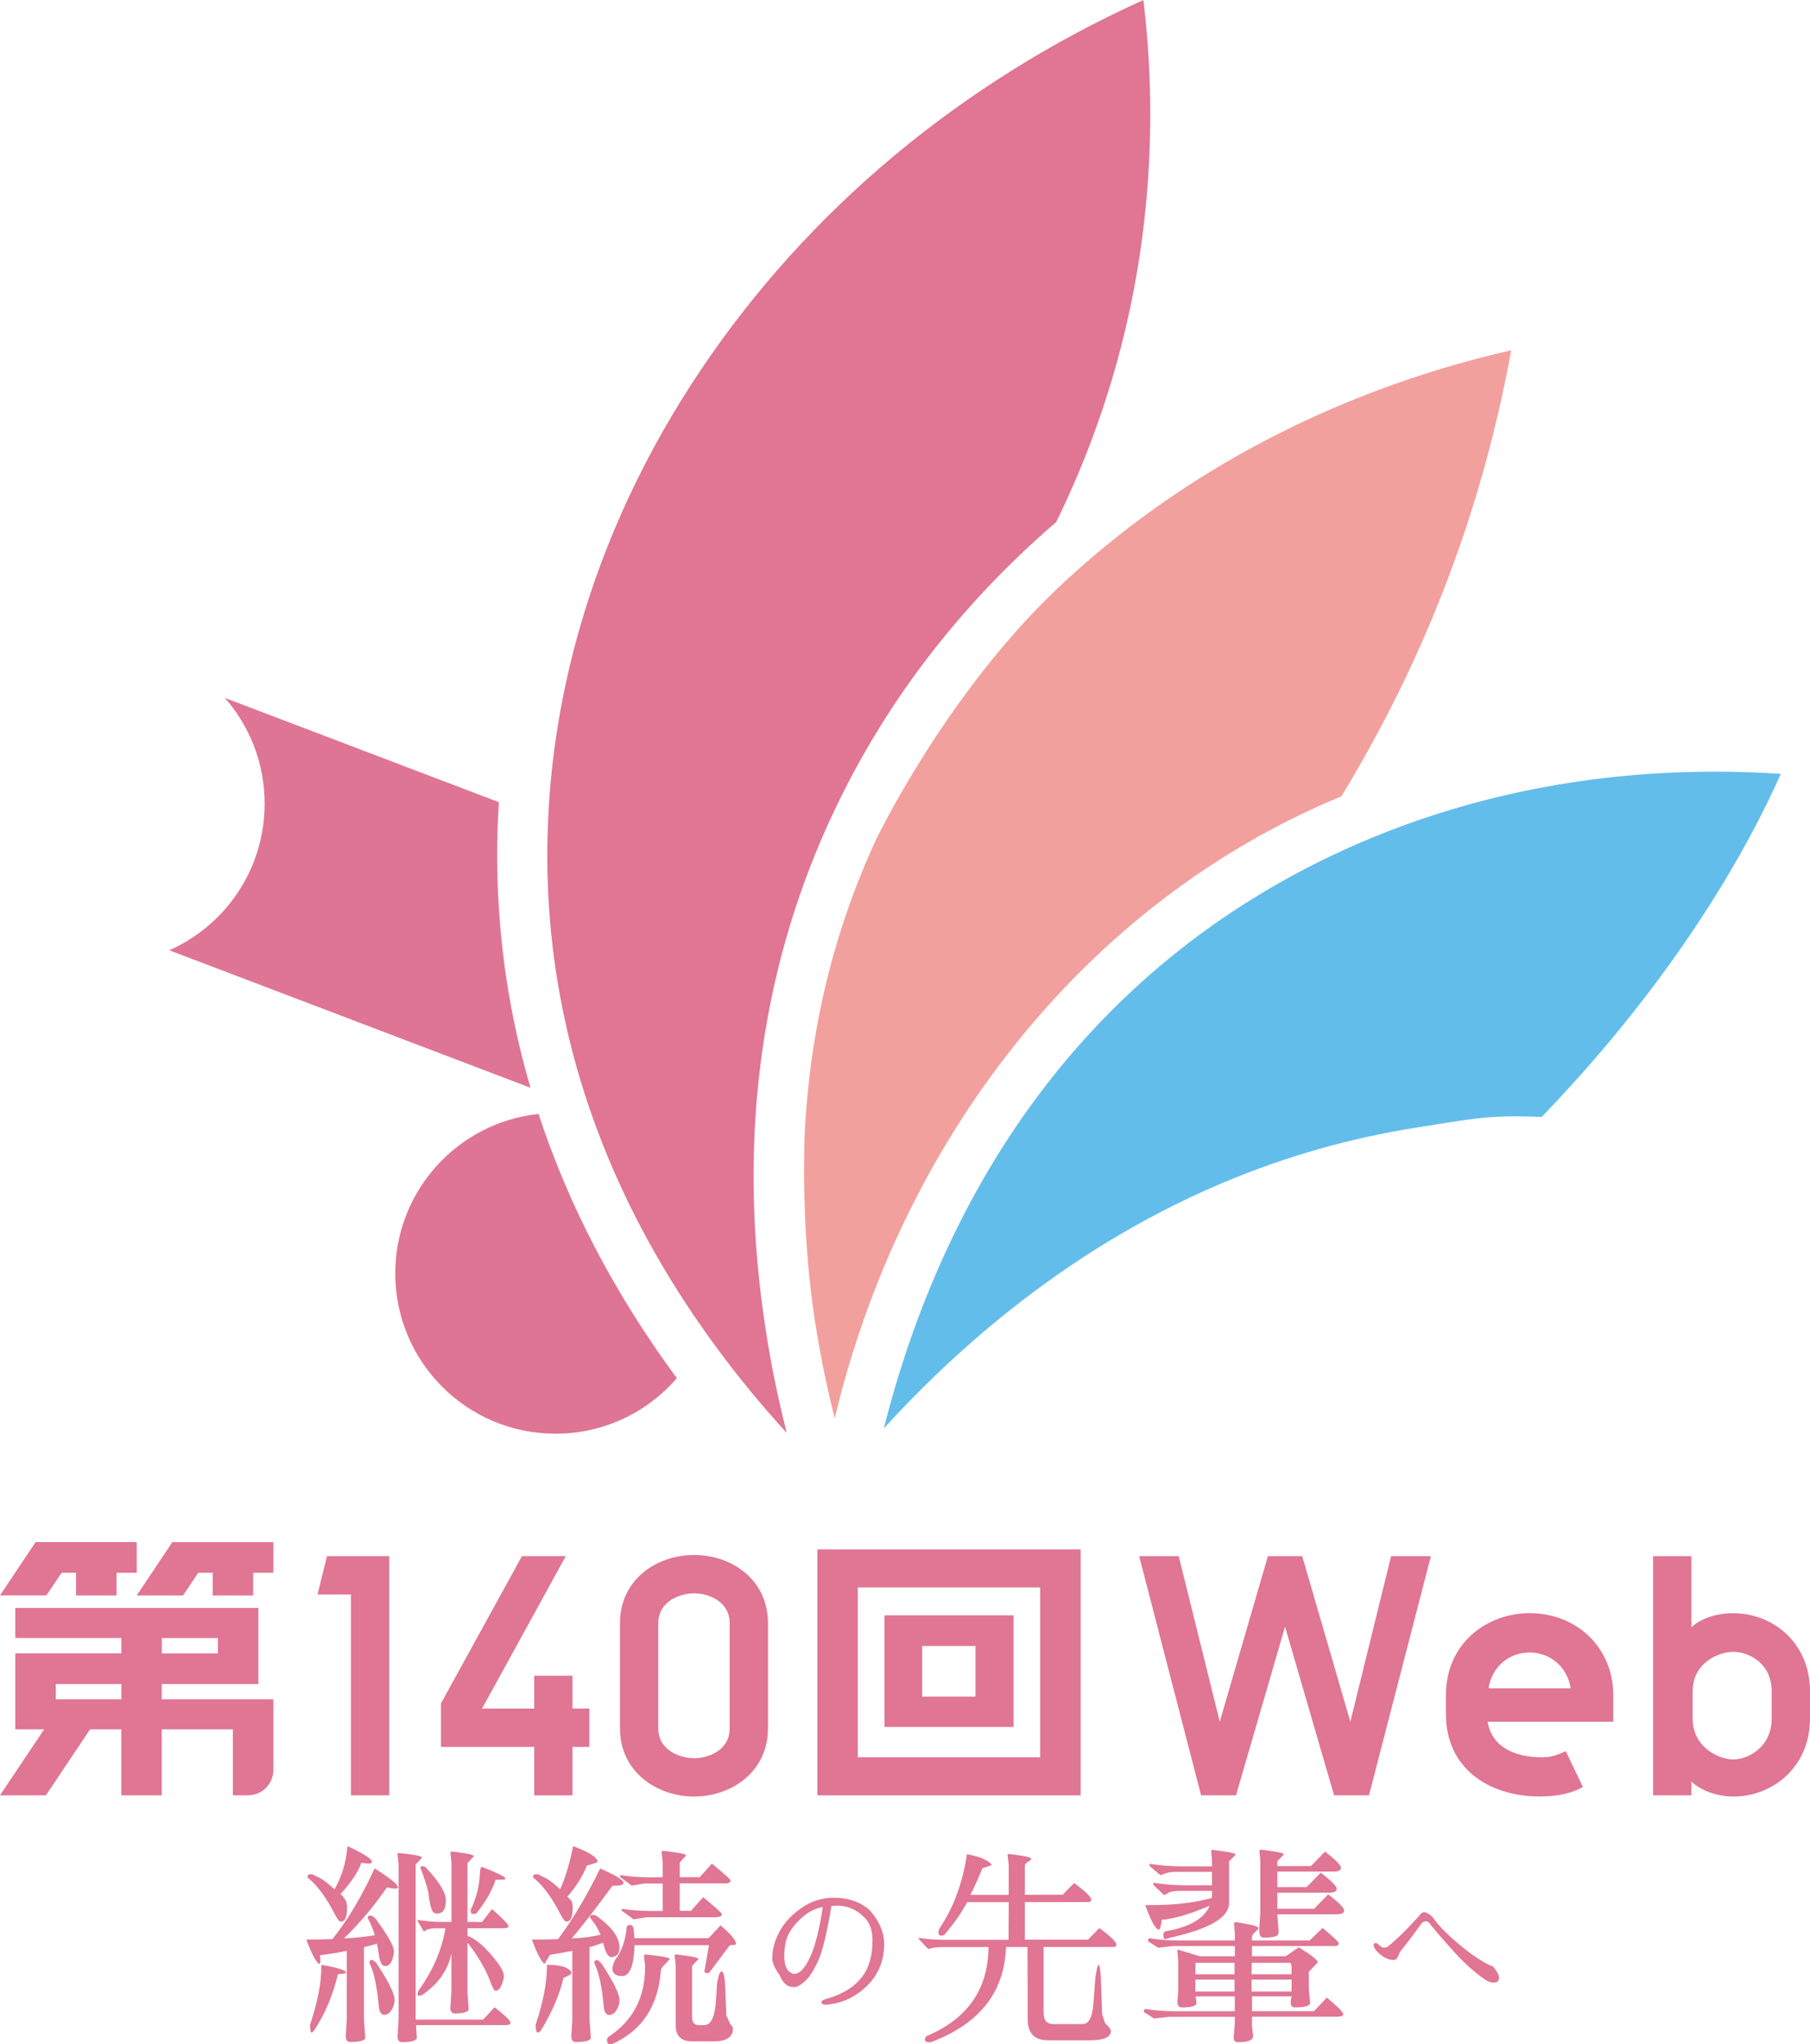 <?xml version="1.0" encoding="UTF-8"?>
<svg id="_レイヤー_2" data-name="レイヤー 2" xmlns="http://www.w3.org/2000/svg" viewBox="0 0 335.89 379.21">
  <defs>
    <style>
      .cls-1 {
        fill: #63bdeb;
      }

      .cls-2 {
        fill: #f2a09d;
      }

      .cls-3 {
        fill: #df7594;
      }

      .cls-4 {
        fill: #e07594;
      }
    </style>
  </defs>
  <g id="_素材_例" data-name="素材＆例">
    <g>
      <g>
        <path class="cls-3" d="M99.94,206.63c5.59,17.04,14.19,33.47,25.67,49.01-5.45,6.31-13.52,10.31-22.52,10.31-16.42,0-29.74-13.31-29.74-29.74,0-15.36,11.65-28.01,26.6-29.58Z"/>
        <path class="cls-3" d="M95.34,189.23c.85,4.21,1.89,8.4,3.11,12.55l-67.04-25.51c10.43-4.62,17.7-15.06,17.7-27.2,0-7.52-2.79-14.37-7.38-19.61l50.85,19.34c-.43,6.75-.42,13.5.04,20.22.45,6.8,1.37,13.59,2.72,20.21Z"/>
        <path class="cls-4" d="M213.46,21.11c0,26.58-5.87,52.05-17.45,75.72-18.15,15.62-32.22,34.11-41.85,54.97-.1.21-.2.44-.31.65l-.07.17c-12.97,28.52-16.91,60.07-11.73,93.76.98,6.45,2.31,12.94,3.95,19.42-4.59-5.01-8.88-10.21-12.83-15.56-.8-1.08-1.58-2.15-2.34-3.24-9.01-12.72-15.98-26.01-20.85-39.73-2.22-6.23-4-12.54-5.34-18.93-.07-.32-.14-.64-.2-.96-1.26-6.21-2.13-12.6-2.55-18.98-.36-5.36-.42-10.74-.18-16.13.5-11.86,2.45-23.76,5.8-35.53,4.8-16.82,12.39-33.02,22.56-48.15C149.99,38.94,178.3,15.32,212.18,0c.85,6.98,1.28,14.06,1.28,21.11Z"/>
        <path class="cls-2" d="M280.44,64.96c-5.32,29.35-15.9,57.15-31.51,82.75-48.18,19.92-81.87,64.33-94.03,115.4-1.06-4.22-2.02-8.51-2.93-13.62,0,0-.41-2.3-.75-4.52-2.76-17.95-1.88-34.89-1.88-34.89.97-19.08,5.36-37.34,13.22-54.3,0,0,12.87-26.96,33.84-46.79,2.2-2.09,4.47-4.1,6.8-6.07,21.62-18.31,48.19-31.32,77.25-37.95Z"/>
        <path class="cls-1" d="M330.48,143.54c-9.56,21.37-25.12,43.7-44.39,63.65-1.81-.08-3.38-.12-4.84-.12-5.38,0-8.89.57-14.72,1.51-1.14.19-2.39.39-3.76.6-24.43,3.84-47.52,13.53-68.65,28.78-10.71,7.73-20.79,16.78-30.11,27.01,2.65-10.48,6.07-20.54,10.26-30.03,10.88-24.75,26.62-45.06,46.76-60.38,9.98-7.58,21.04-13.93,32.87-18.87,19.96-8.33,41.63-12.55,64.41-12.55,4.03,0,8.1.14,12.17.41Z"/>
      </g>
      <g>
        <path class="cls-4" d="M8.59,295.94H0l6.54-9.78v-.11h18.83v5.69h-3.75v4.21h-7.51v-4.21h-2.67l-2.84,4.21ZM30.03,315.22h20.7v13.08c0,2.62-2.1,4.72-4.72,4.72h-2.79v-12.23h-13.2v12.23h-7.51v-12.23h-5.8l-8.19,12.23H0l8.19-12.23H2.84v-14.11h19.68v-2.84H2.84v-5.57h45.1v14.11h-17.92v2.84ZM10.35,312.38v2.84h12.17v-2.84h-12.17ZM50.73,286.05v5.69h-3.75v4.21h-7.51v-4.21h-2.67l-2.84,4.21h-8.59l6.54-9.78v-.11h18.83ZM30.03,303.85v2.84h10.41v-2.84h-10.41Z"/>
        <path class="cls-4" d="M72.23,288.66v44.36h-7.11v-37.25h-6.2l1.76-7.11h11.55Z"/>
        <path class="cls-4" d="M104.99,288.66l-15.53,28.27h9.67v-6.09h7.11v6.09h3.13v7.11h-3.13v8.99h-7.11v-8.99h-17.29v-8.08l15.02-27.3h8.13Z"/>
        <path class="cls-4" d="M115.05,320.57v-19.45c0-8.19,6.88-12.68,13.76-12.68s13.71,4.49,13.71,12.68v19.45c0,8.19-6.88,12.68-13.71,12.68s-13.76-4.49-13.76-12.68ZM122.16,301.12v19.45c0,4.21,4.15,5.57,6.65,5.57s6.6-1.36,6.6-5.57v-19.45c0-4.21-4.15-5.57-6.6-5.57s-6.65,1.37-6.65,5.57Z"/>
        <path class="cls-4" d="M151.68,287.41h48.86v45.62h-48.86v-45.62ZM159.18,325.97h33.84v-31.51h-33.84v31.51ZM188.08,320.34h-23.95v-20.7h23.95v20.7ZM171.13,314.71h9.9v-9.39h-9.9v9.39Z"/>
        <path class="cls-4" d="M265.54,288.66l-11.49,44.36h-6.48l-9.1-31.28-9.1,31.28h-6.48l-11.49-44.36h7.34l7.62,30.71,8.93-30.71h6.37l8.93,30.71,7.56-30.71h7.39Z"/>
        <path class="cls-4" d="M299.38,314.48v4.89h-23.32c.74,4.66,5.06,6.6,10.01,6.6,1.48,0,2.39-.17,4.49-1.14l3.19,6.65c-2.1,1.19-4.83,1.76-7.96,1.76-9.73,0-17.46-5.4-17.46-15.24v-3.53c0-9.84,7.79-15.24,15.53-15.24,8.82,0,15.53,6.48,15.53,15.24ZM291.47,313.18c-.57-3.87-3.7-6.65-7.62-6.65s-7.05,2.79-7.62,6.65h15.24Z"/>
        <path class="cls-4" d="M335.89,313.74v5.01c0,9.16-7.05,14.5-14.22,14.5-3.01,0-6.14-1.14-7.79-2.79v2.56h-7.11v-44.36h7.11v13.2c1.19-1.19,3.92-2.62,7.79-2.62,7.17,0,14.22,5.35,14.22,14.5ZM328.78,313.74c0-5.35-4.44-7.34-7.11-7.34s-7.56,1.99-7.56,7.34v5.01c0,5.35,4.83,7.62,7.56,7.62s7.11-2.27,7.11-7.62v-5.01Z"/>
      </g>
      <g>
        <path class="cls-4" d="M69.55,358.99c-.34-1.13-.65-1.95-.93-2.45-.28-.5-.41-.78-.41-.83.1-.32.32-.43.65-.36.33.08.61.28.85.59,2.26,3.05,3.4,5.07,3.4,6.04,0,.26-.07.64-.2,1.14-.26,1.05-.75,1.58-1.46,1.58-.55,0-.92-.64-1.11-1.93-.11-.79-.24-1.53-.39-2.21-.76.21-1.57.42-2.41.63v13.39c.16,2.11.24,3.24.24,3.4,0,.53-.95.79-2.84.79-.45,0-.71-.3-.79-.91l.2-3.28v-12.72c-1.03.26-2.69.54-4.98.83.05.37.08.73.08,1.09s-.09.53-.28.53c-.68-.63-1.46-2.15-2.33-4.54h.99c1.34,0,2.63-.03,3.87-.08,2.84-3.55,5.45-7.93,7.82-13.11,2.9,1.82,4.34,2.99,4.34,3.51,0,.16-.17.24-.51.24s-.86-.08-1.54-.24c-2.32,3.4-4.98,6.56-7.98,9.48,2.32-.13,4.23-.33,5.73-.59ZM57.06,348.05c.05-.26.25-.39.59-.39s.64.12.91.36c.87.24,2.04,1.05,3.51,2.45,1.37-2.37,2.17-5.04,2.41-8.02,3.03,1.4,4.54,2.37,4.54,2.92,0,.21-.19.32-.57.32s-.85-.05-1.4-.16c-.53,1.63-1.82,3.57-3.87,5.81.39.29.76.78,1.11,1.46.08.47.12.84.12,1.11,0,1.68-.38,2.53-1.15,2.53h-.04c-.24,0-.57-.39-.99-1.18-1.55-3.05-3.17-5.3-4.86-6.75-.18-.16-.29-.24-.32-.24v-.2ZM58.33,376.57c-.18.29-.36.44-.53.44s-.26-.47-.26-1.42c1.4-4.24,2.09-7.79,2.09-10.66v-.47c3.05.53,4.58,1.01,4.58,1.46,0,.13-.5.22-1.5.28-.9,3.82-2.36,7.28-4.38,10.39ZM68.64,364.29c-.13-.21-.13-.41.02-.59.14-.18.34-.2.59-.06.25.15.48.36.69.65,2.18,3.29,3.28,5.52,3.28,6.67,0,.66-.18,1.28-.55,1.88s-.83.89-1.38.89-.88-.51-.99-1.54c-.32-3.58-.87-6.21-1.66-7.9ZM77.13,374.63h12.52l2.13-2.29c1.97,1.53,2.96,2.48,2.96,2.84,0,.32-.3.47-.91.47h-16.63c.1,1.45.16,2.24.16,2.37-.08.53-1.01.79-2.8.79-.45,0-.71-.3-.79-.91l.2-3.28v-28.87l-.2-1.74c-.03-.18.08-.28.32-.28s1,.09,2.29.28c1.29.18,1.94.38,1.94.59l-1.18,1.26v28.75ZM86.73,369.3c.16,2.11.24,3.24.24,3.4-.08.53-.95.79-2.61.79-.45,0-.71-.3-.79-.91l.2-3.28v-6.95c-.63,3.11-2.44,5.67-5.41,7.7-.26.11-.47.16-.63.16s-.24-.13-.24-.39.13-.55.39-.87c2.55-3.63,4.15-7.39,4.78-11.26h-2.05c-.76.05-1.27.16-1.52.34-.25.17-.4.26-.45.26l-1.26-2.17c1.63.24,2.95.37,3.95.39h2.45v-11.02c-.13-1.18-.2-1.82-.2-1.9s.11-.12.34-.12.95.09,2.17.28c1.22.18,1.84.38,1.84.59l-1.18,1.26v10.9l2.69.04,1.86-2.41c1.68,1.45,2.71,2.48,3.08,3.08,0,.32-.29.47-.87.47h-6.75v1.42c1.53.53,3.28,2.04,5.25,4.54,1,1.26,1.5,2.25,1.5,2.96,0,.11-.01.2-.04.28-.34,1.61-.84,2.41-1.5,2.41-.24,0-.57-.58-.99-1.74-.97-2.5-2.38-4.9-4.23-7.19v8.93ZM78,346.43c.05-.18.2-.28.43-.28s.51.17.83.51c2.32,2.53,3.48,4.45,3.48,5.77,0,1.69-.53,2.53-1.58,2.53-.37,0-.66-.12-.87-.36-.37-.71-.63-1.91-.79-3.59-.37-1.47-.87-3-1.5-4.58ZM87.83,355.04c-.32,0-.47-.17-.47-.51-.03-.24.07-.53.28-.87.89-2.11,1.37-4.21,1.42-6.32.05-.68.18-1.03.39-1.03,2.9,1.11,4.34,1.83,4.34,2.17,0,.13-.24.2-.71.2h-1.11c-.63,1.97-1.82,4.06-3.55,6.24-.21.08-.41.12-.59.12Z"/>
        <path class="cls-4" d="M111.45,358.87c-.03-.08-.18-.4-.47-.97-.29-.57-.61-1.07-.97-1.52-.36-.45-.53-.7-.53-.75.05-.32.24-.46.57-.43.33.03.64.16.93.39,2.66,1.97,3.99,3.87,3.99,5.69,0,1.03-.45,1.61-1.34,1.74h-.16c-.53,0-.96-.58-1.3-1.74-.08-.32-.16-.62-.24-.91-1,.34-1.84.62-2.53.83v13.39c.16,2.11.24,3.24.24,3.4,0,.53-.95.79-2.84.79-.45,0-.71-.3-.79-.91l.2-3.28v-12.72c-1.32.26-2.7.51-4.15.75l-1.03,1.7c-.68-.63-1.46-2.15-2.33-4.54h.99c1.34,0,2.63-.03,3.87-.08,2.69-3.58,5.29-7.95,7.82-13.11,2.9,1.29,4.34,2.17,4.34,2.65,0,.37-.49.55-1.46.55h-.59c-2.98,4.06-5.5,7.32-7.58,9.79,2-.08,3.79-.32,5.37-.71ZM98.93,348.05c.05-.26.25-.39.59-.39s.64.12.91.36c.87.24,2.04,1.05,3.51,2.45,1.03-2.29,1.83-4.96,2.41-8.02,3.03,1.13,4.54,2.11,4.54,2.92,0,.11-.66.33-1.97.67-.82,2.05-2.03,3.98-3.63,5.77.32.29.61.62.87.99.08.47.12.84.12,1.11,0,1.68-.38,2.53-1.15,2.53h-.04c-.24,0-.57-.39-.99-1.18-1.55-3.05-3.17-5.3-4.86-6.75-.18-.16-.29-.24-.32-.24v-.2ZM100.43,376.57c-.18.29-.4.44-.65.44s-.38-.47-.38-1.42c1.4-4.24,2.09-7.79,2.09-10.66v-.47c2.61,0,4.13.49,4.58,1.46-.05.29-.55.61-1.5.95-.66,2.95-2.04,6.19-4.15,9.72ZM110.38,364.32c-.13-.21-.12-.41.02-.59.14-.18.34-.2.59-.06.25.15.48.36.69.65,2.18,3.29,3.28,5.52,3.28,6.67,0,.66-.18,1.28-.55,1.88-.37.59-.83.89-1.38.89s-.88-.51-.99-1.54c-.32-3.58-.87-6.21-1.66-7.9ZM123.1,364.68c-.29.32-.45.61-.47.87-.47,6.53-3.44,11.04-8.89,13.55l-.51.12c-.39,0-.59-.29-.59-.87,0-.24.14-.45.43-.63,4.42-2.95,6.64-7.23,6.64-12.84v-.2l-.2-1.86c-.03-.18.08-.28.32-.28.1,0,.88.09,2.31.28,1.43.18,2.15.38,2.15.59l-1.18,1.26ZM115.44,366.54c-1.18,0-1.78-.45-1.78-1.34,0-.42.16-.96.47-1.62,1.21-1.55,1.94-3.58,2.17-6.08.03-.29.26-.43.71-.43.37,0,.58.43.63,1.3l.08,1.15h13.78l2.21-2.37c1.92,1.61,2.88,2.75,2.88,3.44,0,.16-.38.24-1.15.24l-3.71,4.94c-.26.34-.61.34-1.03,0l.87-4.94h-13.82c-.11,3.82-.88,5.73-2.33,5.73ZM133.09,355.64h-13.07l-2.45.39-2.21-1.62v-.16c0-.05.05-.1.16-.16,1.47.24,3.29.37,5.45.39h2.01v-5.09h-3.44l-2.29.39-2.21-1.62v-.12c0-.05.05-.12.16-.2,1.53.24,3.16.37,4.9.39h2.88v-2.88l-.2-1.74c-.03-.18.08-.28.32-.28.1,0,.84.09,2.19.28s2.03.38,2.03.59l-1.18,1.26v2.76h3.71l2.25-2.53c2,1.63,3.16,2.66,3.48,3.08,0,.39-.29.59-.87.59h-8.57v5.09h2.09l2.25-2.53c2,1.63,3.16,2.66,3.48,3.08,0,.39-.29.59-.87.59ZM136.01,376.33c0,1.55-1.2,2.33-3.59,2.33h-3.99c-2.03,0-3.04-1-3.04-3v-11.14l-.2-1.7c-.03-.18.08-.28.32-.28.1,0,.82.09,2.13.28,1.32.18,1.97.38,1.97.59l-1.18,1.26v9.44c0,1.03.42,1.54,1.26,1.54h.99c1.29,0,2.03-1.62,2.21-4.86l.16-2.76c.24-1.55.52-2.33.85-2.33s.55.76.65,2.29l.24,5.85.75,1.66c.32.29.47.57.47.83Z"/>
        <path class="cls-4" d="M153.81,371.83c-.18.02-.35.03-.5.03-.59,0-.88-.16-.88-.47,0-.24.35-.45,1.05-.64,2.95-.85,5.14-2.23,6.58-4.15,1.23-1.66,1.85-3.86,1.85-6.61,0-1.92-.5-3.35-1.49-4.31-1.47-1.46-3.11-2.18-4.92-2.18h-.33c-.33,0-.63.03-.88.08-.85,5.09-1.69,8.52-2.52,10.28-.83,1.77-1.64,3-2.43,3.69-.79.69-1.42,1.04-1.88,1.04h-.3c-1.05,0-1.89-.76-2.52-2.27-.88-1.23-1.33-2.23-1.33-2.99v-.03c0-1.68.45-3.34,1.34-4.99.89-1.65,2.24-3.11,4.04-4.37s3.77-1.9,5.93-1.92c2.93,0,5.24.83,6.94,2.49,1.68,1.99,2.52,4.01,2.52,6.05,0,3.08-1.03,5.64-3.08,7.7-2.06,2.05-4.45,3.24-7.17,3.55ZM152.68,353.73c-1.4.28-2.67.92-3.82,1.94-1.14,1.01-1.98,2.05-2.52,3.11-.53,1.06-.8,2.46-.8,4.19s.56,2.79,1.69,3.18h.17c.63,0,1.24-.41,1.85-1.24,1.49-1.95,2.64-5.68,3.43-11.17Z"/>
        <path class="cls-4" d="M195.41,375.46h5.49c1.16,0,1.83-1.28,2.01-3.83l.36-4.82c.24-1.55.44-2.33.61-2.33s.31.76.41,2.29l.24,6.87.55,1.66c.71.66,1.07,1.13,1.07,1.42,0,1.16-1.25,1.74-3.75,1.74h-7.98c-2.48,0-3.71-1.32-3.71-3.95,0-4.58-.01-9.03-.04-13.35h-3.95c-.03.29-.05.58-.08.87-.55,7.93-5.19,13.52-13.9,16.79h-.51c-.39-.03-.59-.2-.59-.51s.14-.54.43-.67c7.27-3.11,11.04-8.31,11.34-15.6l.04-.87h-8.53c-1.05,0-1.94.13-2.65.39l-1.82-1.93c.03-.05.07-.1.12-.16,1.42.24,3.03.36,4.82.36h11.77l.04-6.99h-7.7c-1.11,2.03-2.53,4.06-4.27,6.08-.5.21-.83.18-.99-.08-.16-.26-.12-.64.12-1.15,2.55-3.74,4.25-8.32,5.09-13.74,2.45.45,3.99,1.12,4.62,2.01l-1.78.59c-.47,1.29-1.21,2.94-2.21,4.94h7.11v-5.53l-.2-1.74v-.16c0-.08.03-.12.08-.12h.43c.13,0,.81.09,2.03.28,1.22.18,1.84.38,1.84.59,0,.13-.2.31-.59.53s-.59.47-.59.73v5.41h7.03c.55-.63,1.26-1.36,2.13-2.17,2.11,1.55,3.16,2.58,3.16,3.08,0,.26-.16.41-.47.43h-11.85v6.99h11.69c.74-.74,1.45-1.46,2.13-2.17,2.11,1.55,3.16,2.58,3.16,3.08,0,.26-.16.41-.47.43h-13.03v12.13c0,1.45.58,2.17,1.74,2.17Z"/>
        <path class="cls-4" d="M232.3,375.42l.24,2.17c.08.82-.86,1.22-2.8,1.22-.58,0-.84-.32-.79-.95l.2-2.49v-1.26h-12.28l-2.69.32-1.86-1.18c-.03-.08-.04-.18-.04-.3s.09-.22.28-.3c1.5.26,3.3.41,5.41.43h11.18v-2.76h-7.27l.16,1.26c-.05.53-.97.79-2.76.79-.45,0-.71-.3-.79-.91l.16-2.09v-5.65l-.16-1.86c0-.13.05-.2.16-.2l3.99,1.22h6.52v-1.9h-11.53l-2.69.32-1.86-1.18c-.08-.32,0-.51.24-.59,1.5.26,3.3.41,5.41.43h10.43v-1.34l-.16-1.86c0-.13.11-.2.34-.2s.98.13,2.27.38c1.29.25,1.94.48,1.94.69,0,.13-.2.37-.61.73-.41.36-.61.66-.61.93v.67h10.7l2.41-2.33c2,1.63,3,2.59,3,2.88-.03.32-.3.47-.83.47h-15.28v1.9h6.24l2.45-1.66c2.34,1.42,3.52,2.36,3.52,2.8l-1.66,1.74v3.12l.24,2.69c-.08.53-1.01.79-2.8.79-.53,0-.79-.28-.79-.83,0-.42.05-.83.16-1.22h-7.35v2.76h11.49l2.41-2.53c2.03,1.71,3.04,2.74,3.04,3.08-.03.32-.43.47-1.22.47h-15.72v1.3ZM216.43,359.66c-.37.11-.55-.14-.55-.75,0-.21.09-.42.28-.63,4.55-.79,7.33-2.38,8.33-4.78-3.61,1.55-6.57,2.42-8.89,2.61-.16,1.21-.34,1.82-.55,1.82-.58,0-1.42-1.51-2.53-4.54h.95c4.53,0,8.33-.45,11.41-1.34.03-.26.04-.53.04-.79v-.51h-6.16c-.9.03-1.5.12-1.82.3s-.62.34-.91.49l-1.9-1.82c-.08-.08-.12-.18-.12-.32s.1-.17.32-.12c1.53.26,3.37.41,5.53.43h5.06v-2.49h-6.87c-.79.03-1.42.13-1.88.32-.46.19-.74.28-.85.28l-1.9-1.62c-.08-.08-.12-.18-.12-.32s.1-.17.32-.12c1.53.26,3.37.41,5.53.44h5.77v-1.03l-.16-1.74c-.03-.18.07-.28.28-.28.1,0,.84.1,2.21.3,1.37.2,2.05.39,2.05.57l-1.22,1.26v7.74c0,2.69-3.69,4.83-11.06,6.44-.18.05-.38.12-.59.2ZM229.1,366.22v-2.13h-7.23l-.04,2.13h7.27ZM229.1,369.42v-2.21h-7.27v2.21h7.27ZM232.26,366.22h7.42v-1.26c0-.37-.08-.66-.24-.87h-7.15l-.04,2.13ZM232.26,369.42h7.42v-2.21h-7.42v2.21ZM233.88,354.89v-9.76l-.16-1.74c-.03-.18.07-.28.28-.28s.97.1,2.29.3c1.32.2,1.97.39,1.97.57l-1.22,1.26v.91h6.24c.87-.89,1.74-1.79,2.61-2.69,1.97,1.53,2.96,2.53,2.96,3s-.43.71-1.3.71h-10.51v2.88h5.45c.87-.89,1.74-1.79,2.61-2.69,1.97,1.53,2.96,2.53,2.96,3s-.43.71-1.3.71h-9.72v3h6.83c.87-.89,1.74-1.79,2.61-2.69,1.97,1.53,2.96,2.53,2.96,3s-.43.71-1.3.71h-11.1v.16l.24,2.96c0,.05-.01.2-.04.43-.05.53-.97.79-2.76.79-.53,0-.79-.42-.79-1.24s.07-1.94.2-3.34Z"/>
        <path class="cls-4" d="M258.58,363.57h-.19c-.5-.04-1.01-.21-1.53-.53-.53-.31-.98-.69-1.37-1.13-.39-.44-.58-.8-.58-1.08s.15-.42.44-.42c.11,0,.32.15.62.44.3.29.58.44.83.44s.52-.08.82-.25c1.46-1.23,2.75-2.46,3.88-3.66s1.76-1.88,1.89-2.03c.26-.42.57-.64.94-.64s.88.3,1.52.88c.81,1.25,2.24,2.77,4.3,4.55,2.05,1.78,3.87,3.09,5.43,3.94.77.41,1.19.61,1.24.61s.12.02.21.07c.08.05.29.32.64.82.34.5.51.92.51,1.27,0,.61-.32.91-.97.91-.28,0-.61-.07-1-.22l-.44-.22c-1.92-1.27-3.82-2.95-5.71-5.03-1.89-2.08-3.41-3.82-4.55-5.23-.26-.44-.56-.66-.91-.66s-.64.16-.86.47c-1.11,1.57-2.4,3.27-3.87,5.11-.07.09-.18.31-.3.65-.13.34-.27.58-.42.72-.15.14-.34.21-.58.21Z"/>
      </g>
    </g>
  </g>
</svg>